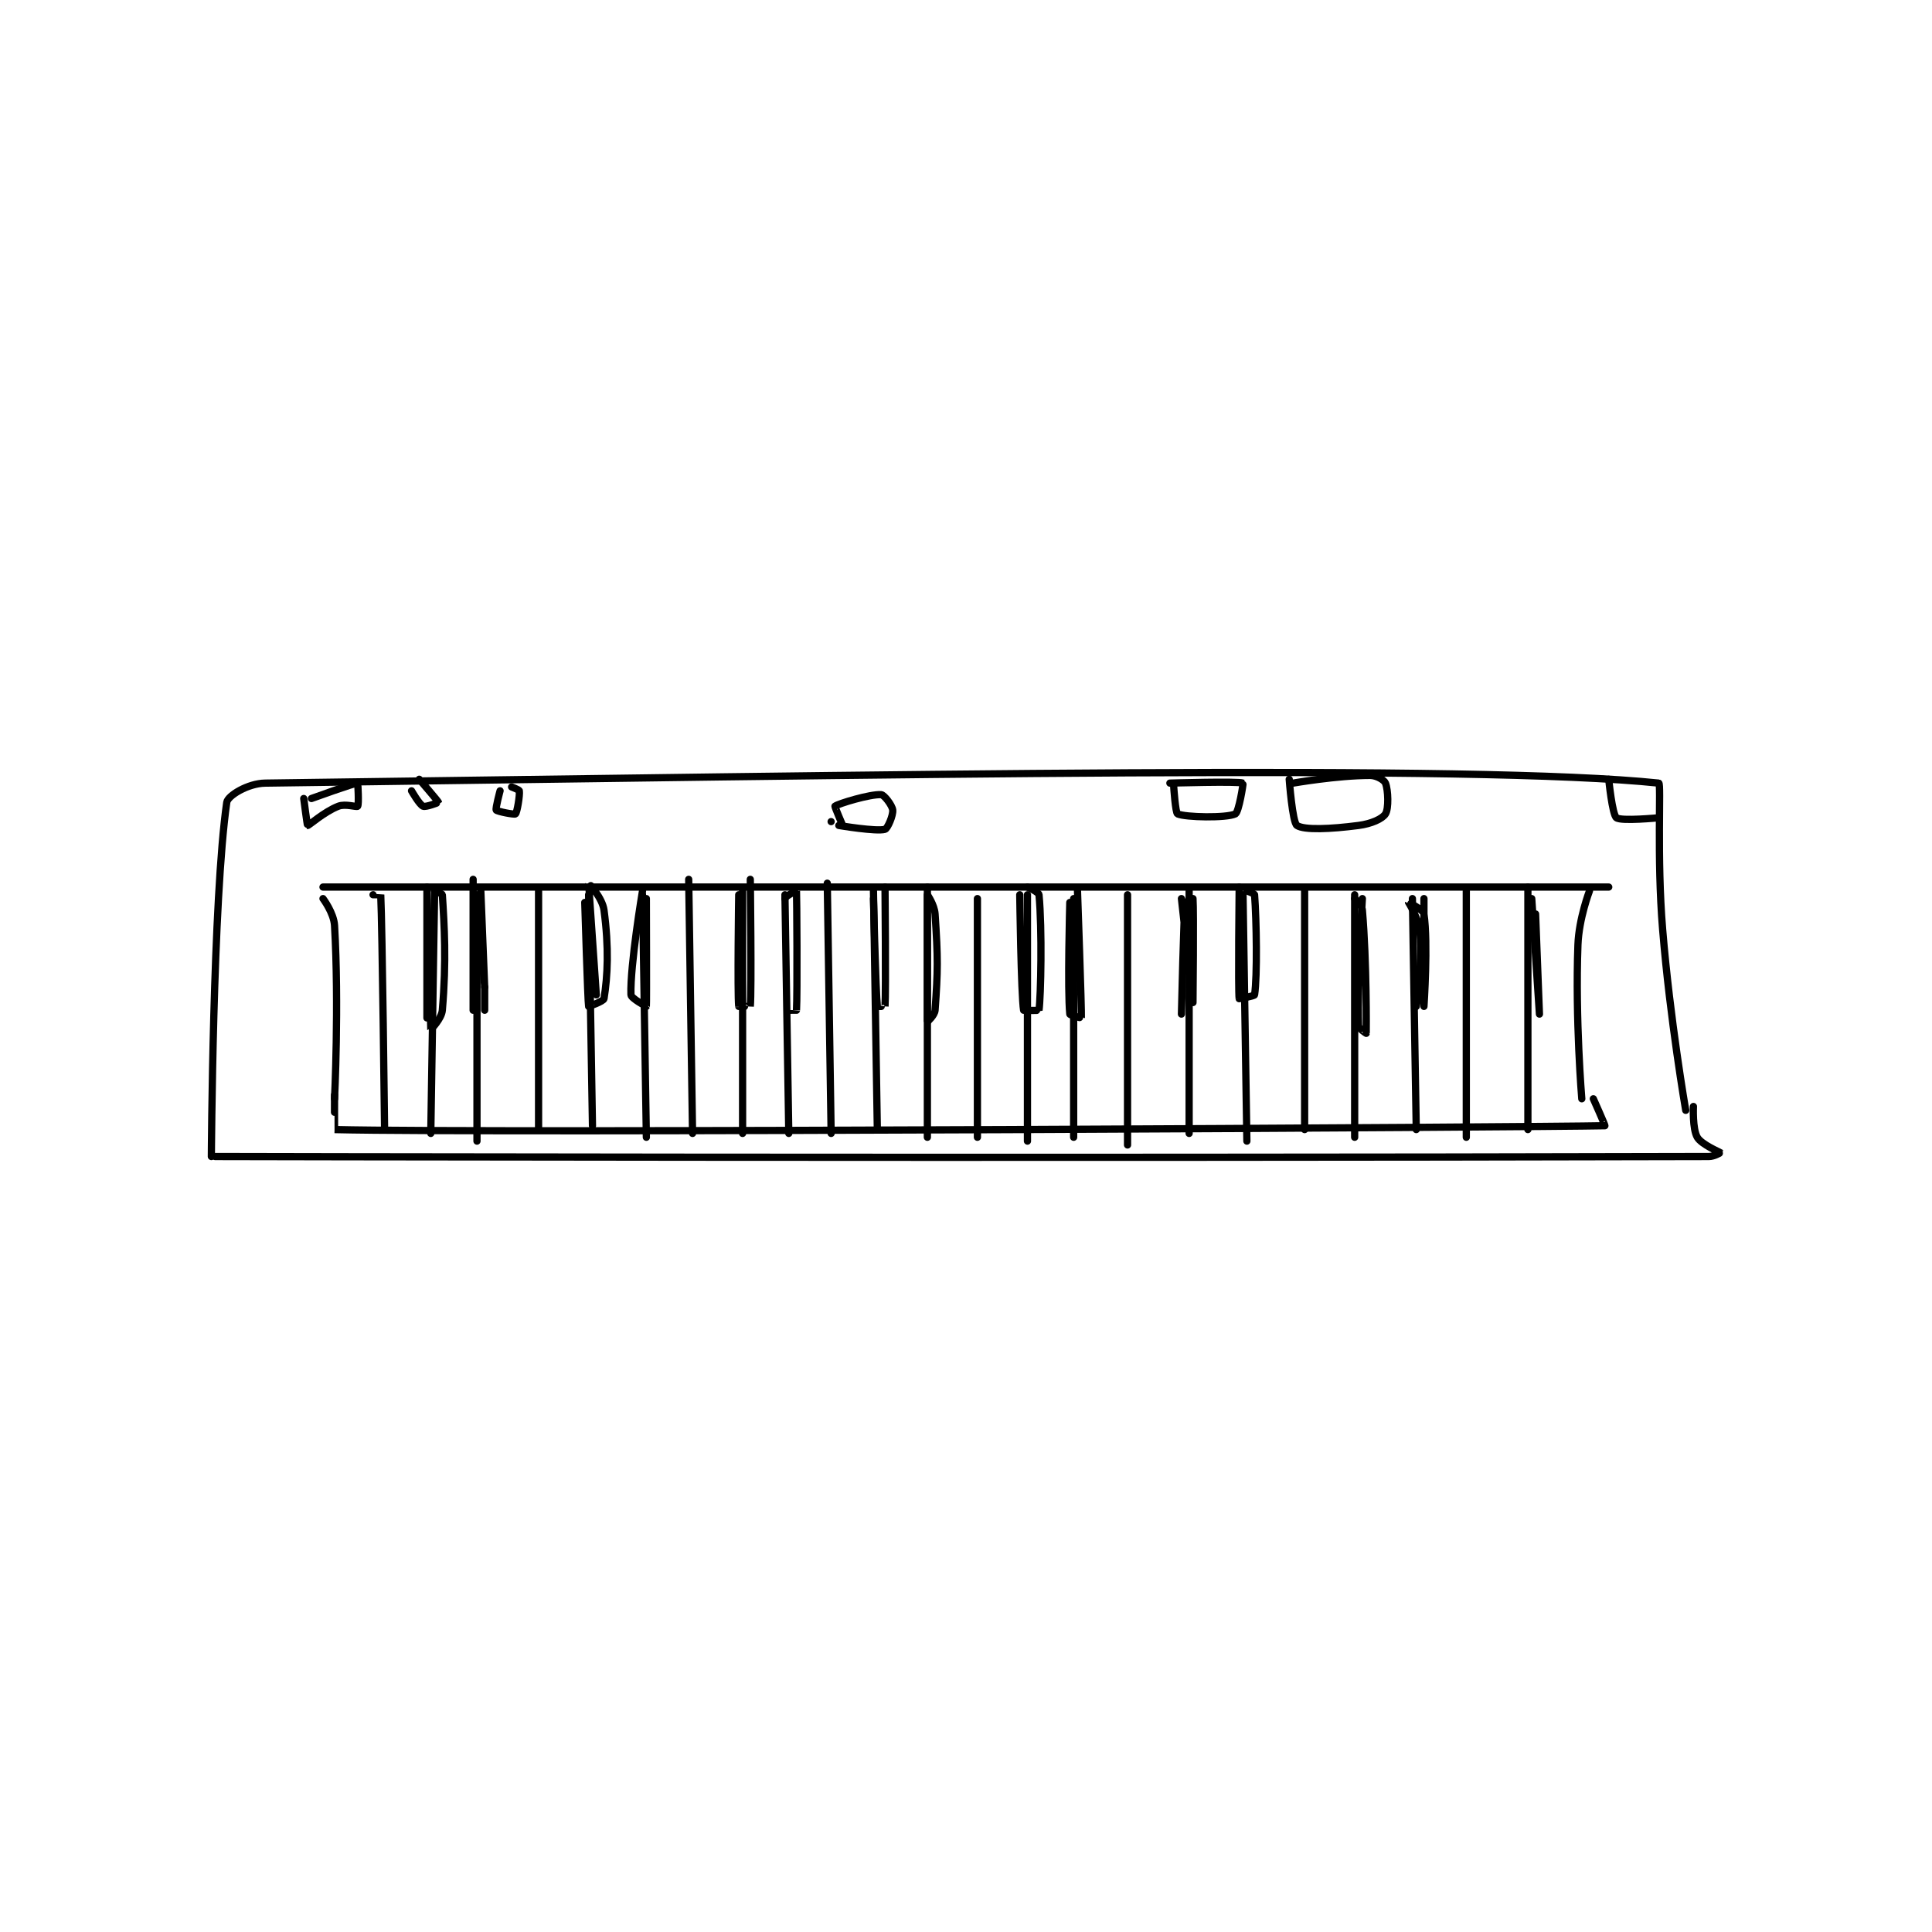 <?xml version="1.0" encoding="utf-8"?>
<!DOCTYPE svg PUBLIC "-//W3C//DTD SVG 1.1//EN" "http://www.w3.org/Graphics/SVG/1.1/DTD/svg11.dtd">
<svg viewBox="0 0 800 800" preserveAspectRatio="xMinYMin meet" xmlns="http://www.w3.org/2000/svg" version="1.1">
<g fill="none" stroke="black" stroke-linecap="round" stroke-linejoin="round" stroke-width="1.882">
<g transform="translate(87.52,321.083) scale(1.594) translate(-143,-167.133)">
<path id="0" d="M143 266.133 C143 266.133 143.389 199.154 147 174.133 C147.251 172.392 152.485 169.194 157 169.133 C319.366 166.951 471.855 164.198 519 169.133 C519.648 169.201 518.45 188.316 520 207.133 C521.933 230.601 526 254.133 526 254.133 "/>
<path id="1" d="M144 266.133 C144 266.133 347.829 266.604 532 266.133 C533.425 266.13 535.007 265.144 535 265.133 C534.938 265.029 530.116 263.046 529 261.133 C527.723 258.944 528 253.133 528 253.133 "/>
<path id="2" d="M172 196.133 L506 196.133 "/>
<path id="3" d="M172 199.133 C172 199.133 174.81 202.842 175 206.133 C176.191 226.782 175 251.133 175 251.133 "/>
<path id="4" d="M501 197.133 C501 197.133 498.254 204.281 498 211.133 C497.281 230.538 499 251.133 499 251.133 "/>
<path id="5" d="M175 250.133 C175 250.133 174.973 259.133 175 259.133 C215.973 260.127 489.716 258.507 505 258.133 C505.131 258.13 502 251.133 502 251.133 "/>
<path id="6" d="M185 198.133 C185 198.133 186.999 198.121 187 198.133 C187.387 205.998 188 259.133 188 259.133 "/>
<path id="7" d="M201 197.133 L200 260.133 "/>
<path id="8" d="M212 199.133 L212 262.133 "/>
<path id="9" d="M228 197.133 L228 259.133 "/>
<path id="10" d="M241 198.133 L242 258.133 "/>
<path id="11" d="M255 198.133 L256 261.133 "/>
<path id="12" d="M267 194.133 L268 260.133 "/>
<path id="13" d="M281 197.133 L281 260.133 "/>
<path id="14" d="M292 198.133 L293 260.133 "/>
<path id="15" d="M303 195.133 L304 260.133 "/>
<path id="16" d="M315 197.133 L316 259.133 "/>
<path id="17" d="M329 198.133 L329 261.133 "/>
<path id="18" d="M342 199.133 L342 261.133 "/>
<path id="19" d="M355 198.133 L355 262.133 "/>
<path id="20" d="M367 199.133 L367 261.133 "/>
<path id="21" d="M381 198.133 L381 263.133 "/>
<path id="22" d="M397 197.133 L397 260.133 "/>
<path id="23" d="M411 198.133 L412 262.133 "/>
<path id="24" d="M427 197.133 L427 259.133 "/>
<path id="25" d="M440 198.133 L440 261.133 "/>
<path id="26" d="M455 199.133 L456 259.133 "/>
<path id="27" d="M469 197.133 L469 261.133 "/>
<path id="28" d="M485 196.133 L485 259.133 "/>
<path id="29" d="M201 197.133 L201 197.133 "/>
<path id="30" d="M201 197.133 C201 197.133 202.981 197.839 203 198.133 C203.505 205.955 204.101 215.289 203 228.133 C202.807 230.384 200.002 233.147 200 233.133 C199.986 233.021 199 196.133 199 196.133 C199 196.133 199 230.133 199 230.133 "/>
<path id="31" d="M212 198.133 C212 198.133 214 222.133 214 222.133 C214 222.133 213 197.133 213 197.133 C213 197.133 211 228.133 211 228.133 C211 228.133 211 194.133 211 194.133 "/>
<path id="32" d="M214 222.133 L214 228.133 "/>
<path id="33" d="M240 200.133 C240 200.133 240.775 226.01 241 227.133 C241.01 227.183 244.892 225.807 245 225.133 C245.939 219.262 246.315 211.993 245 202.133 C244.569 198.904 241.001 195.125 241 195.133 C240.997 195.169 243 224.133 243 224.133 "/>
<path id="34" d="M256 199.133 C256 199.133 256.087 226.587 256 227.133 C255.993 227.179 252.03 225.023 252 224.133 C251.745 216.495 255 197.133 255 197.133 "/>
<path id="35" d="M280 198.133 C280 198.133 279.629 223.547 280 227.133 C280.004 227.172 282.997 227.167 283 227.133 C283.372 223.042 283 194.133 283 194.133 "/>
<path id="36" d="M292 199.133 C292.044 198.496 294.996 197.092 295 197.133 C295.079 197.894 295.249 224.274 295 228.133 C294.999 228.149 293 228.133 293 228.133 "/>
<path id="37" d="M315 199.133 C315 199.133 315.601 223.407 316 227.133 C316.003 227.162 317.999 227.149 318 227.133 C318.249 223.274 318 196.133 318 196.133 "/>
<path id="38" d="M329 198.133 C329 198.133 330.842 200.757 331 203.133 C331.771 214.704 331.745 217.698 331 228.133 C330.906 229.445 329.001 231.143 329 231.133 C328.992 231.01 329 196.133 329 196.133 "/>
<path id="39" d="M353 198.133 C353 198.133 353.347 224.216 354 228.133 C354.014 228.22 357.991 228.199 358 228.133 C358.491 224.449 358.842 207.119 358 198.133 C357.936 197.45 355 196.133 355 196.133 "/>
<path id="40" d="M366 200.133 C366 200.133 365.378 222.915 366 229.133 C366.028 229.412 368.997 230.177 369 230.133 C369.11 228.373 368 197.133 368 197.133 "/>
<path id="41" d="M395 199.133 C395 199.133 398 226.133 398 226.133 C398 226.133 398.249 202.49 398 199.133 C397.999 199.115 396.003 199.107 396 199.133 C395.602 203.111 395 229.133 395 229.133 "/>
<path id="42" d="M410 196.133 C410 196.133 409.709 223.095 410 225.133 C410.004 225.163 413.955 224.434 414 224.133 C414.727 219.223 414.502 204.903 414 198.133 C413.978 197.834 412 197.133 412 197.133 "/>
<path id="43" d="M440 199.133 C440 199.133 441.885 200.788 442 202.133 C443.167 215.745 443.01 233.84 443 234.133 C442.999 234.151 441.021 232.863 441 232.133 C440.666 220.436 442 199.133 442 199.133 "/>
<path id="44" d="M458 199.133 C458 199.133 458 227.133 458 227.133 C458 227.133 459.113 210.648 458 203.133 C457.833 202.008 454.001 200.127 454 200.133 C453.996 200.155 456.722 204.379 457 208.133 C457.64 216.776 456 227.133 456 227.133 "/>
<path id="45" d="M486 199.133 C486 199.133 488 229.133 488 229.133 C488 229.133 487 203.133 487 203.133 "/>
<path id="46" d="M167 173.133 C167 173.133 167.892 180.109 168 180.133 C168.291 180.198 172.31 176.553 176 175.133 C177.859 174.418 180.744 175.441 181 175.133 C181.369 174.691 181.057 169.143 181 169.133 C180.356 169.026 169 173.133 169 173.133 "/>
<path id="47" d="M195 171.133 C195 171.133 197.041 174.722 198 175.133 C198.727 175.445 202.002 174.15 202 174.133 C201.963 173.87 197 168.133 197 168.133 "/>
<path id="48" d="M218 171.133 C218 171.133 216.75 175.758 217 176.133 C217.25 176.508 221.712 177.373 222 177.133 C222.415 176.788 223.172 172.335 223 171.133 C222.962 170.87 221 170.133 221 170.133 "/>
<path id="49" d="M304 179.133 L304 179.133 "/>
<path id="50" d="M306 180.133 C306 180.133 315.737 181.78 318 181.133 C318.662 180.944 320.151 177.496 320 176.133 C319.863 174.897 317.783 172.185 317 172.133 C314.171 171.945 305.821 174.476 305 175.133 C304.886 175.225 307 180.133 307 180.133 "/>
<path id="51" d="M393 170.133 C393 170.133 393.445 176.89 394 177.133 C396.05 178.03 406.63 178.249 409 177.133 C409.911 176.705 411.104 169.182 411 169.133 C409.884 168.608 392 169.133 392 169.133 "/>
<path id="52" d="M423 168.133 C423 168.133 423.827 179.351 425 180.133 C426.877 181.385 433.757 181.078 441 180.133 C444.346 179.697 447.18 178.422 448 177.133 C448.88 175.75 448.722 170.939 448 169.133 C447.675 168.321 445.703 167.133 444 167.133 C435.485 167.133 424 169.133 424 169.133 "/>
<path id="53" d="M506 168.133 C506 168.133 506.911 177.296 508 178.133 C509.236 179.084 519 178.133 519 178.133 "/>
</g>
</g>
</svg>
